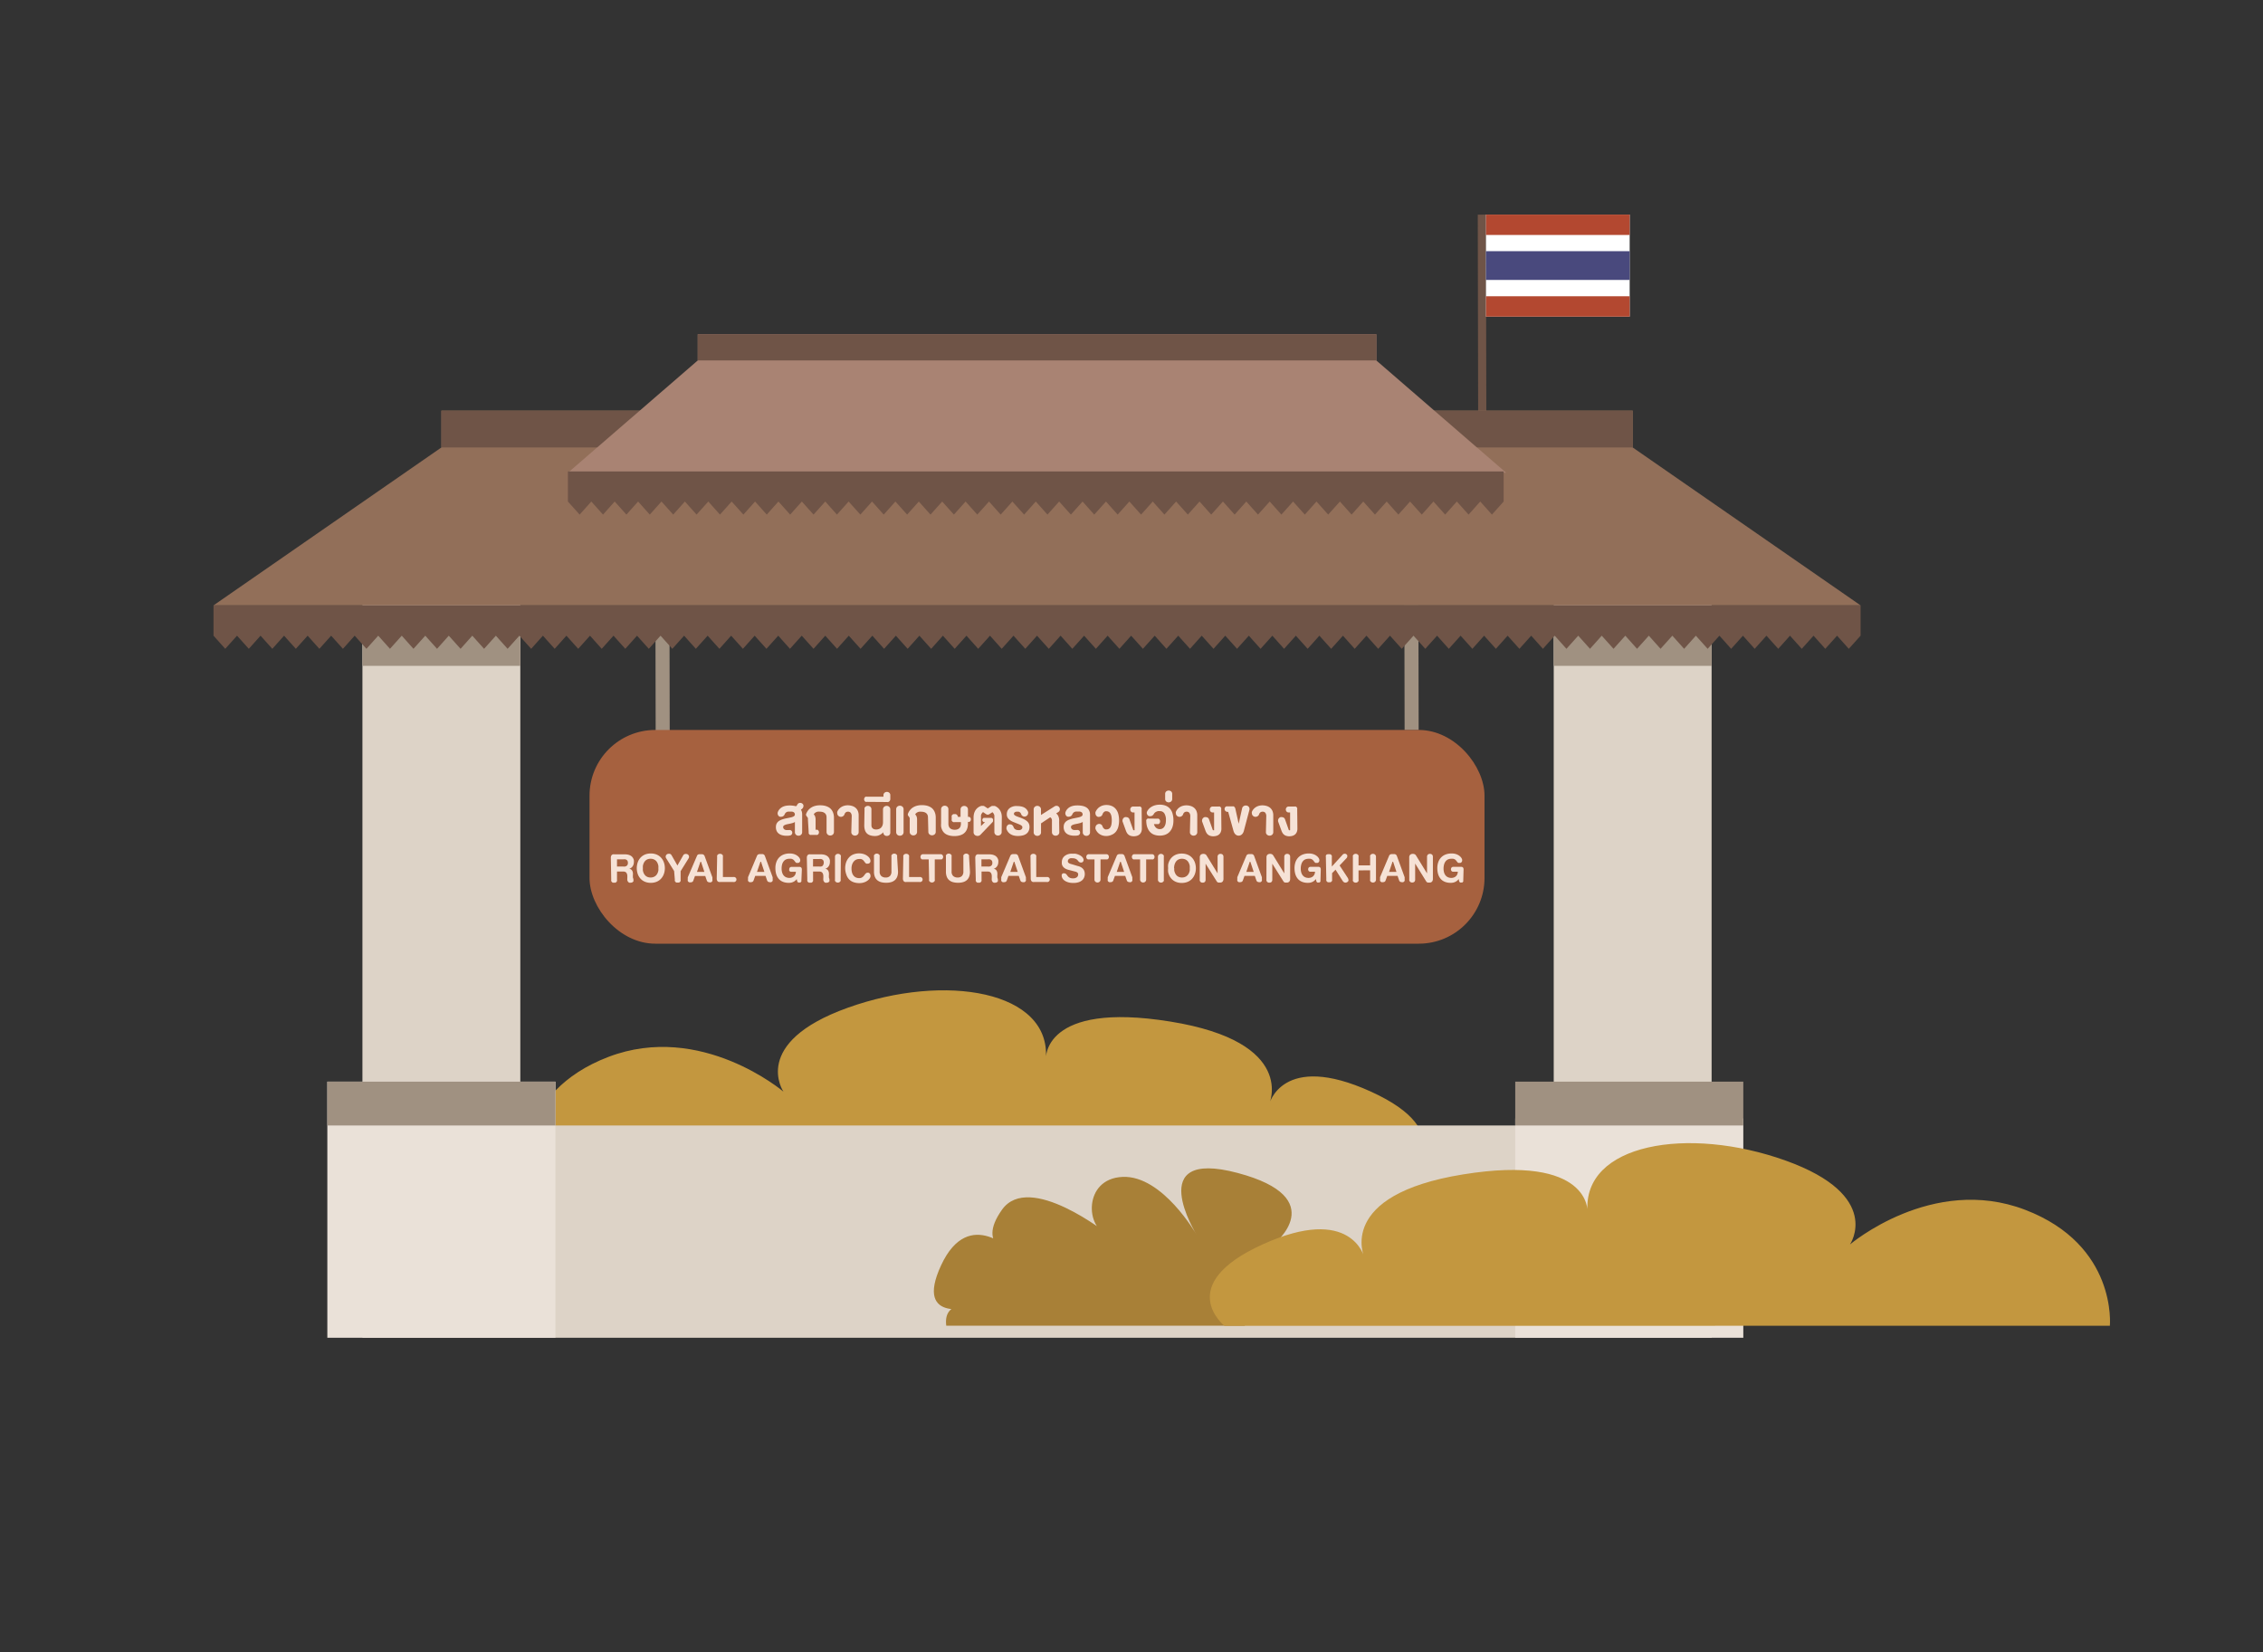 <svg xmlns="http://www.w3.org/2000/svg" viewBox="0 0 439.76 321.02"><rect x="0" y="0" width="439.76" height="321.02" fill="#333333" stroke="none"/><defs><style>.cls-1{fill:#c3973f;}.cls-2{fill:#a09181;}.cls-3{fill:#6f5447;}.cls-4{fill:#a6613f;}.cls-5{fill:#f6e2d6;}.cls-6{fill:#ddd3c7;}.cls-7{fill:#eae1d8;}.cls-8{fill:#926f59;}.cls-9{fill:#a98373;}.cls-10{fill:#fff;}.cls-11{fill:#b34830;}.cls-12{fill:#49497d;}.cls-13{fill:#a88037;}</style></defs><title>ป้ายสถานีเกษตร</title><g id="ป้ายสถานีเกษตร"><path class="cls-1" d="M101.74,227.93s-1.5-15.68,16.5-22.55,34,6.75,34,6.75-6.5-9.49,12.5-16.3,39.5-3.28,38.5,9.95c0,0-.67-11.27,24.16-7.27s19.21,16.13,19.21,16.13,2.47-10.39,19.8-2.51,7.39,15.81,7.39,15.81Z"/><rect class="cls-2" x="127.39" y="117.92" width="2.73" height="24.21" transform="translate(-0.25 0.25) rotate(-0.11)"/><rect class="cls-2" x="272.93" y="117.64" width="2.73" height="24.21" transform="translate(-0.25 0.54) rotate(-0.11)"/><rect class="cls-3" x="287.21" y="41.7" width="1.59" height="40.21" transform="translate(-0.12 0.56) rotate(-0.11)"/><rect class="cls-4" x="114.56" y="141.85" width="173.92" height="41.53" rx="12.77" ry="12.77"/><path class="cls-5" d="M156.13,156.65a.72.72,0,0,1-.15.4,1.27,1.27,0,0,1-.34.29,1.54,1.54,0,0,1,.18.41,1.94,1.94,0,0,1,.06.52v3.46a.64.64,0,0,1-.06.27.67.67,0,0,1-.37.35.78.78,0,0,1-.55,0,.67.67,0,0,1-.37-.35.64.64,0,0,1-.06-.27v-2a1.77,1.77,0,0,1-.47.21l-.44.11-.49.1a2.88,2.88,0,0,0-.44.12,1,1,0,0,0-.32.17.34.34,0,0,0-.12.27.53.53,0,0,0,.08.3.6.6,0,0,0,.2.19.88.88,0,0,0,.28.1,1.55,1.55,0,0,0,.31,0h.25a.6.6,0,0,1,.22,0,.58.58,0,0,1,.19.07.49.49,0,0,1,.15.14.51.51,0,0,1,.08.2.56.56,0,0,1-.08.41.55.55,0,0,1-.14.15.51.51,0,0,1-.19.08l-.36.06-.34,0a3.44,3.44,0,0,1-.79-.09,1.87,1.87,0,0,1-.66-.29,1.42,1.42,0,0,1-.45-.52,1.71,1.71,0,0,1-.16-.79,1.59,1.59,0,0,1,.08-.53,1.28,1.28,0,0,1,.24-.41,1.51,1.51,0,0,1,.38-.31,3,3,0,0,1,.51-.23,5.74,5.74,0,0,1,.63-.18l.74-.15.41-.09a2,2,0,0,0,.35-.12.82.82,0,0,0,.25-.17.33.33,0,0,0,.09-.23.55.55,0,0,0-.08-.33.54.54,0,0,0-.22-.18,1,1,0,0,0-.31-.08l-.34,0-.34,0a1,1,0,0,0-.29.09.83.83,0,0,0-.23.17.91.91,0,0,0-.17.28.82.82,0,0,1-.15.23.72.72,0,0,1-.21.16.71.71,0,0,1-.26.07.83.83,0,0,1-.3,0,.56.56,0,0,1-.24-.14.68.68,0,0,1-.15-.23.75.75,0,0,1-.06-.27.73.73,0,0,1,.05-.28,1.78,1.78,0,0,1,.39-.61,2,2,0,0,1,.56-.4,2.68,2.68,0,0,1,.7-.21,4.76,4.76,0,0,1,1.34,0,3,3,0,0,1,.53.11l.13-.12a.62.62,0,0,0,.1-.15.7.7,0,0,1,.23-.29.61.61,0,0,1,.36-.1.64.64,0,0,1,.26.05.66.66,0,0,1,.21.14.63.63,0,0,1,.14.21A.57.57,0,0,1,156.13,156.65Z"/><path class="cls-5" d="M157,159.26a.92.92,0,0,0,0-.25.73.73,0,0,0-.14-.26l-.15-.2a.46.46,0,0,1-.07-.16.35.35,0,0,1,0-.16,1.18,1.18,0,0,1,.07-.2,2.64,2.64,0,0,1,.35-.58,2.32,2.32,0,0,1,.54-.49,2.74,2.74,0,0,1,.75-.34,3.47,3.47,0,0,1,1-.13,4,4,0,0,1,.92.09,2.76,2.76,0,0,1,.7.26,1.92,1.92,0,0,1,.51.39,2.05,2.05,0,0,1,.33.5,2.37,2.37,0,0,1,.19.57,3.19,3.19,0,0,1,.06.61v2.77a.65.65,0,0,1-.06.27.67.67,0,0,1-.15.22.71.71,0,0,1-.23.14.78.78,0,0,1-.56,0,.71.71,0,0,1-.23-.14.67.67,0,0,1-.15-.22.65.65,0,0,1-.06-.27v-2.86a1.28,1.28,0,0,0-.06-.39.91.91,0,0,0-.21-.35,1.08,1.08,0,0,0-.39-.25,1.73,1.73,0,0,0-.6-.1,1.94,1.94,0,0,0-.49,0,1.45,1.45,0,0,0-.36.14,1,1,0,0,0-.24.19.59.59,0,0,0-.13.2,1,1,0,0,1,.26.41,1.75,1.75,0,0,1,.09.57v2h.14a.49.49,0,0,1,.21,0,.53.53,0,0,1,.16.12.52.52,0,0,1,.11.17.62.62,0,0,1,0,.42.52.52,0,0,1-.11.17.53.53,0,0,1-.16.12.49.49,0,0,1-.21,0h-1a.49.49,0,0,1-.21,0,.53.53,0,0,1-.16-.12.51.51,0,0,1-.11-.17.6.6,0,0,1,0-.21Z"/><path class="cls-5" d="M165.51,158.66a1.11,1.11,0,0,0-.19-.71.66.66,0,0,0-.54-.22.68.68,0,0,0-.42.13.78.78,0,0,0-.26.4.7.7,0,0,1-.15.24.75.75,0,0,1-.23.16.73.73,0,0,1-.27.07.71.71,0,0,1-.69-.42.72.72,0,0,1-.06-.27.7.7,0,0,1,0-.28,1.86,1.86,0,0,1,.34-.55,2,2,0,0,1,.48-.4,2.26,2.26,0,0,1,.58-.24,2.48,2.48,0,0,1,.63-.08,2.89,2.89,0,0,1,.84.12,1.89,1.89,0,0,1,.68.36,1.67,1.67,0,0,1,.45.61,2.16,2.16,0,0,1,.16.88v3.25a.65.65,0,0,1-.06.27.66.66,0,0,1-.15.21.71.71,0,0,1-.23.14.77.77,0,0,1-.55,0,.71.71,0,0,1-.23-.14.66.66,0,0,1-.15-.21.65.65,0,0,1-.06-.27Z"/><path class="cls-5" d="M168,157.24A.67.67,0,0,1,168,157a.65.65,0,0,1,.15-.21.7.7,0,0,1,.22-.14.77.77,0,0,1,.55,0,.7.7,0,0,1,.22.14.65.65,0,0,1,.15.21.67.67,0,0,1,.05.27v3.08a1,1,0,0,0,.06.36.73.73,0,0,0,.18.26.76.76,0,0,0,.28.16,1.09,1.09,0,0,0,.36.06,1.59,1.59,0,0,0,.6-.1,1.16,1.16,0,0,0,.43-.29,1.2,1.2,0,0,0,.25-.44,1.75,1.75,0,0,0,.09-.56v-2.53a.65.65,0,0,1,.06-.27.66.66,0,0,1,.15-.21.72.72,0,0,1,.23-.14.77.77,0,0,1,.55,0,.7.7,0,0,1,.22.14.67.67,0,0,1,.15.21.65.65,0,0,1,.06.27v4.53a.64.64,0,0,1-.05.26.63.63,0,0,1-.14.21.64.64,0,0,1-.22.13.77.77,0,0,1-.53,0,.64.64,0,0,1-.36-.34.62.62,0,0,1-.05-.26v-.07a2.64,2.64,0,0,1-.75.54,1.94,1.94,0,0,1-.83.19,3,3,0,0,1-1-.14,1.62,1.62,0,0,1-.66-.41,1.59,1.59,0,0,1-.36-.66,3.16,3.16,0,0,1-.11-.88Z"/><path class="cls-5" d="M168.43,155.82a.49.49,0,0,1-.21,0,.48.48,0,0,1-.16-.12.53.53,0,0,1-.1-.17.61.61,0,0,1,0-.42.55.55,0,0,1,.1-.17.47.47,0,0,1,.16-.12.49.49,0,0,1,.21,0h3.25v-.3a.61.61,0,0,1,.05-.26.63.63,0,0,1,.15-.2.67.67,0,0,1,.21-.13.74.74,0,0,1,.52,0,.67.67,0,0,1,.21.13.61.61,0,0,1,.14.2.63.63,0,0,1,.05.26v.74a.63.63,0,0,1-.05.26.61.61,0,0,1-.14.2.67.67,0,0,1-.21.13.71.71,0,0,1-.26,0Z"/><path class="cls-5" d="M175.59,161.72a.66.66,0,0,1-.06.27.67.67,0,0,1-.15.22.71.71,0,0,1-.23.14.78.78,0,0,1-.56,0,.72.72,0,0,1-.23-.14.67.67,0,0,1-.15-.22.66.66,0,0,1-.06-.27v-4.47a.66.66,0,0,1,.21-.49.72.72,0,0,1,.23-.14.78.78,0,0,1,.56,0,.71.71,0,0,1,.23.14.66.66,0,0,1,.21.49Z"/><path class="cls-5" d="M180.33,158.83a1.28,1.28,0,0,0-.06-.39.91.91,0,0,0-.21-.35,1.08,1.08,0,0,0-.39-.25,1.73,1.73,0,0,0-.6-.1,1.94,1.94,0,0,0-.49,0,1.45,1.45,0,0,0-.36.14,1,1,0,0,0-.24.19.59.59,0,0,0-.13.2,1,1,0,0,1,.27.41,1.64,1.64,0,0,1,.09.57v2.42a.64.64,0,0,1-.06.27.66.66,0,0,1-.15.21.69.69,0,0,1-.23.14.79.79,0,0,1-.55,0,.69.69,0,0,1-.23-.14.66.66,0,0,1-.15-.21.64.64,0,0,1-.06-.27v-2.44a.92.92,0,0,0,0-.25.73.73,0,0,0-.14-.26l-.15-.2a.46.46,0,0,1-.07-.16.35.35,0,0,1,0-.16,1.18,1.18,0,0,1,.07-.2,2.64,2.64,0,0,1,.35-.58,2.32,2.32,0,0,1,.54-.49,2.74,2.74,0,0,1,.75-.34,3.47,3.47,0,0,1,1-.13,4,4,0,0,1,.92.09,2.76,2.76,0,0,1,.7.26,1.92,1.92,0,0,1,.51.39,2.05,2.05,0,0,1,.33.5,2.37,2.37,0,0,1,.19.57,3.19,3.19,0,0,1,.06.61v2.76a.65.65,0,0,1-.21.49.71.71,0,0,1-.23.14.78.78,0,0,1-.56,0,.71.71,0,0,1-.23-.14.65.65,0,0,1-.21-.49Z"/><path class="cls-5" d="M185.51,159.76a.65.65,0,0,1-.24,0,.62.62,0,0,1-.2-.12.55.55,0,0,1-.13-.19.57.57,0,0,1,0-.24v-.45a.57.57,0,0,1,0-.24.56.56,0,0,1,.13-.19.63.63,0,0,1,.2-.12.65.65,0,0,1,.24,0,.67.67,0,0,1,.24,0,.62.62,0,0,1,.2.12.58.58,0,0,1,.13.18.54.54,0,0,1,.05.23h.53v-1.46a.65.65,0,0,1,.06-.27.66.66,0,0,1,.15-.21.7.7,0,0,1,.23-.14.78.78,0,0,1,.55,0,.73.73,0,0,1,.23.14.67.67,0,0,1,.16.21.64.64,0,0,1,.06.27v1.46h.07a.47.47,0,0,1,.2,0,.49.49,0,0,1,.26.28.61.61,0,0,1,0,.41.49.49,0,0,1-.1.17.47.47,0,0,1-.16.11.49.49,0,0,1-.2,0h-.07V160a3.69,3.69,0,0,1-.05.62,2.49,2.49,0,0,1-.17.58,2,2,0,0,1-.32.51,1.87,1.87,0,0,1-.49.4,2.55,2.55,0,0,1-.69.26,3.94,3.94,0,0,1-.91.1,4,4,0,0,1-.93-.1,2.57,2.57,0,0,1-.69-.26,1.83,1.83,0,0,1-.49-.4,2,2,0,0,1-.31-.51,2.48,2.48,0,0,1-.17-.58,3.84,3.84,0,0,1,0-.62v-2.76a.65.65,0,0,1,.06-.27.68.68,0,0,1,.15-.21.69.69,0,0,1,.22-.14.77.77,0,0,1,.55,0,.71.71,0,0,1,.23.14.66.66,0,0,1,.15.21.65.65,0,0,1,.06.27v2.86a1.43,1.43,0,0,0,.06.41,1,1,0,0,0,.2.37,1,1,0,0,0,.38.26,1.48,1.48,0,0,0,.59.1,1.43,1.43,0,0,0,.58-.1,1,1,0,0,0,.37-.26,1,1,0,0,0,.19-.37,1.52,1.52,0,0,0,.06-.41v-.34Z"/><path class="cls-5" d="M194.65,161.7a.65.65,0,0,1-.06.27.66.66,0,0,1-.15.21.71.71,0,0,1-.23.14.77.77,0,0,1-.55,0,.69.69,0,0,1-.22-.14.67.67,0,0,1-.15-.21.65.65,0,0,1-.06-.27v-3a1.18,1.18,0,0,0,0-.23,1.11,1.11,0,0,0-.2-.45.93.93,0,0,0-.18-.19l-.6.39a.69.69,0,0,1-.29.09.57.57,0,0,1-.32-.09l-.61-.41a1,1,0,0,0-.19.19,1.11,1.11,0,0,0-.21.46,1.23,1.23,0,0,0,0,.24v1.82l.8-.78h-.1a.42.42,0,0,1-.17,0,.44.44,0,0,1-.14-.09.44.44,0,0,1-.13-.31.44.44,0,0,1,.26-.4.42.42,0,0,1,.17,0h1.18a.5.5,0,0,1,.2,0,.54.54,0,0,1,.16.11.48.48,0,0,1,.11.16.49.49,0,0,1,0,.2.71.71,0,0,1,0,.19.45.45,0,0,1-.11.18l-2.31,2.41a.79.79,0,0,1-.25.18.76.76,0,0,1-.32.07.92.92,0,0,1-.31-.05.75.75,0,0,1-.25-.15.68.68,0,0,1-.17-.23.7.7,0,0,1-.06-.3v-2.85a3,3,0,0,1,.07-.67,2.29,2.29,0,0,1,.23-.62,2.09,2.09,0,0,1,.42-.53,2.16,2.16,0,0,1,.64-.39l.15-.05.19,0h.22a.6.6,0,0,1,.22.09l.62.41.65-.41a.58.58,0,0,1,.2-.08H193l.17,0,.13,0a2.18,2.18,0,0,1,.64.39,2.07,2.07,0,0,1,.43.53,2.27,2.27,0,0,1,.24.62,3.06,3.06,0,0,1,.07.67Z"/><path class="cls-5" d="M199.79,157.78a.68.68,0,0,1,0,.27.68.68,0,0,1-.24.46.7.7,0,0,1-.51.17.67.67,0,0,1-.25-.07.74.74,0,0,1-.21-.16.65.65,0,0,1-.14-.24.8.8,0,0,0-.12-.23.69.69,0,0,0-.38-.25l-.23,0-.24,0a.84.84,0,0,0-.22.08.47.47,0,0,0-.16.14.33.33,0,0,0-.06.2.28.28,0,0,0,.06.17.66.66,0,0,0,.18.16,2.13,2.13,0,0,0,.32.16l.48.18a7,7,0,0,1,1,.42,2.56,2.56,0,0,1,.6.43,1.26,1.26,0,0,1,.3.47,1.61,1.61,0,0,1,.09.53,1.81,1.81,0,0,1-.18.84,1.48,1.48,0,0,1-.48.55,2,2,0,0,1-.73.3,4.18,4.18,0,0,1-.9.09,3.21,3.21,0,0,1-.72-.08,2.22,2.22,0,0,1-.62-.24,1.88,1.88,0,0,1-.5-.42,2,2,0,0,1-.34-.61.67.67,0,0,1,0-.28.7.7,0,0,1,.23-.48.66.66,0,0,1,.24-.14.78.78,0,0,1,.29,0,.65.65,0,0,1,.25.07.66.66,0,0,1,.2.16.8.8,0,0,1,.14.24.86.86,0,0,0,.34.48,1.05,1.05,0,0,0,.59.16l.27,0a.87.87,0,0,0,.26-.09.56.56,0,0,0,.19-.17.48.48,0,0,0,.08-.28.37.37,0,0,0-.06-.22.69.69,0,0,0-.2-.18,2.2,2.2,0,0,0-.33-.17l-.47-.19-.77-.31a3.1,3.1,0,0,1-.62-.36,1.52,1.52,0,0,1-.42-.46,1.26,1.26,0,0,1-.15-.64,1.64,1.64,0,0,1,.08-.54,1.37,1.37,0,0,1,.23-.42,1.5,1.5,0,0,1,.34-.31,2,2,0,0,1,.43-.21,2.55,2.55,0,0,1,.48-.12,3.31,3.31,0,0,1,.5,0,3.74,3.74,0,0,1,.72.07,2.17,2.17,0,0,1,.61.21,1.62,1.62,0,0,1,.48.39A1.82,1.82,0,0,1,199.79,157.78Z"/><path class="cls-5" d="M205.85,161.73a.65.65,0,0,1-.21.48.7.7,0,0,1-.23.14.77.77,0,0,1-.55,0,.71.71,0,0,1-.23-.14.67.67,0,0,1-.15-.21.65.65,0,0,1-.06-.27v-2.11a2.17,2.17,0,0,0,0-.26,1,1,0,0,0-.06-.23.62.62,0,0,0-.11-.18.5.5,0,0,0-.17-.13L202.3,160v1.76a.65.65,0,0,1-.06.27.66.66,0,0,1-.15.21.7.7,0,0,1-.23.14.77.77,0,0,1-.55,0,.67.67,0,0,1-.38-.35.65.65,0,0,1-.06-.27v-4.49a.65.65,0,0,1,.06-.27.68.68,0,0,1,.15-.21.69.69,0,0,1,.22-.14.77.77,0,0,1,.55,0,.71.71,0,0,1,.23.14.66.66,0,0,1,.15.21.65.65,0,0,1,.06.27v1.1l2.64-1.67a.64.64,0,0,1,.25-.1.67.67,0,0,1,.26,0,.66.66,0,0,1,.23.1.67.67,0,0,1,.18.19.66.66,0,0,1,0,.73.67.67,0,0,1-.19.18l-.42.27a1.26,1.26,0,0,1,.29.3,1.58,1.58,0,0,1,.19.38,2.23,2.23,0,0,1,.1.45,4.34,4.34,0,0,1,0,.52Z"/><path class="cls-5" d="M210.4,159.72a1.77,1.77,0,0,1-.47.21l-.44.11-.49.1a2.89,2.89,0,0,0-.44.12,1,1,0,0,0-.32.17.34.34,0,0,0-.12.27.53.53,0,0,0,.08.3.6.6,0,0,0,.2.19.88.88,0,0,0,.28.1,1.56,1.56,0,0,0,.31,0h.25a.6.6,0,0,1,.22,0,.58.58,0,0,1,.19.07.48.48,0,0,1,.15.14.51.51,0,0,1,.08.2.56.56,0,0,1-.08.41.54.54,0,0,1-.14.15.51.51,0,0,1-.19.08l-.36.06-.34,0a3.44,3.44,0,0,1-.79-.09,1.87,1.87,0,0,1-.66-.29,1.42,1.42,0,0,1-.45-.52,1.7,1.7,0,0,1-.17-.79,1.57,1.57,0,0,1,.08-.53,1.29,1.29,0,0,1,.24-.41,1.52,1.52,0,0,1,.38-.31,3,3,0,0,1,.51-.23,5.73,5.73,0,0,1,.63-.18l.74-.15.41-.09a2,2,0,0,0,.35-.12.82.82,0,0,0,.25-.17.32.32,0,0,0,.09-.23.55.55,0,0,0-.08-.33.53.53,0,0,0-.22-.18,1,1,0,0,0-.31-.08l-.35,0-.34,0a1,1,0,0,0-.29.09.83.83,0,0,0-.23.17.9.9,0,0,0-.17.28.83.83,0,0,1-.15.23.72.72,0,0,1-.21.16.71.71,0,0,1-.26.07.82.82,0,0,1-.3,0,.56.56,0,0,1-.24-.14.67.67,0,0,1-.15-.23.75.75,0,0,1-.06-.27.72.72,0,0,1,.05-.28,1.78,1.78,0,0,1,.39-.61,1.94,1.94,0,0,1,.56-.4,2.69,2.69,0,0,1,.7-.21,4.77,4.77,0,0,1,1.34,0,3,3,0,0,1,.53.11,2.23,2.23,0,0,1,.48.21,1.49,1.49,0,0,1,.39.33,1.47,1.47,0,0,1,.26.47,1.87,1.87,0,0,1,.1.62v3.46a.63.63,0,0,1-.06.27.67.67,0,0,1-.37.35.78.78,0,0,1-.55,0,.67.67,0,0,1-.22-.14.68.68,0,0,1-.15-.21.63.63,0,0,1-.06-.27Z"/><path class="cls-5" d="M215,162.46a2.55,2.55,0,0,1-.73-.1,2.13,2.13,0,0,1-.6-.28,2,2,0,0,1-.47-.44,2.37,2.37,0,0,1-.32-.57.65.65,0,0,1,0-.28.73.73,0,0,1,.06-.26.7.7,0,0,1,.16-.22.68.68,0,0,1,.24-.15.69.69,0,0,1,.54,0,.72.72,0,0,1,.22.16.68.68,0,0,1,.14.24,1.11,1.11,0,0,0,.14.29.88.88,0,0,0,.19.2.77.77,0,0,0,.22.12.77.77,0,0,0,.25,0,.82.82,0,0,0,.74-.42,1.73,1.73,0,0,0,.2-.55,4.58,4.58,0,0,0,0-1.57,1.8,1.8,0,0,0-.2-.55.86.86,0,0,0-.32-.32.84.84,0,0,0-.42-.11.76.76,0,0,0-.25,0,.79.79,0,0,0-.22.12.85.85,0,0,0-.19.2,1.14,1.14,0,0,0-.14.29.68.68,0,0,1-.14.24.71.71,0,0,1-.22.16.69.69,0,0,1-.26.07.68.68,0,0,1-.28,0,.69.69,0,0,1-.24-.15.73.73,0,0,1-.16-.22.71.71,0,0,1-.06-.26.65.65,0,0,1,0-.28,2.25,2.25,0,0,1,.33-.57,2.06,2.06,0,0,1,.48-.44,2.25,2.25,0,0,1,.6-.28,2.46,2.46,0,0,1,.71-.1,2.61,2.61,0,0,1,1.1.22,2.05,2.05,0,0,1,.77.61,2.61,2.61,0,0,1,.45.94,5.13,5.13,0,0,1,0,2.45,2.59,2.59,0,0,1-.45.94,2,2,0,0,1-.77.6A2.64,2.64,0,0,1,215,162.46Z"/><path class="cls-5" d="M221.89,161a1.72,1.72,0,0,1-.12.68,1.25,1.25,0,0,1-.33.47,1.36,1.36,0,0,1-.5.27,2.13,2.13,0,0,1-.62.09,1.93,1.93,0,0,1-.58-.08,1.3,1.3,0,0,1-.43-.22,1.35,1.35,0,0,1-.31-.35,2.61,2.61,0,0,1-.22-.47l-.64-1.76a.62.62,0,0,1,0-.26.62.62,0,0,1,.07-.24.69.69,0,0,1,.16-.2.72.72,0,0,1,.24-.14.71.71,0,0,1,.27,0,.67.67,0,0,1,.25.05.66.66,0,0,1,.21.14.6.6,0,0,1,.14.23l.71,2a.26.26,0,0,0,.07.12.17.17,0,0,0,.11,0,.13.13,0,0,0,.1,0,.14.14,0,0,0,0-.1v-3.35h-.29a.52.52,0,0,1-.39-.17.58.58,0,0,1-.11-.18.64.64,0,0,1,0-.45.57.57,0,0,1,.11-.18.52.52,0,0,1,.39-.17h1.17a.52.52,0,0,1,.22,0,.53.53,0,0,1,.17.12.58.58,0,0,1,.11.18.62.62,0,0,1,0,.22Z"/><path class="cls-5" d="M224.9,159.09a.52.52,0,0,1,.22,0,.53.53,0,0,1,.17.12.59.59,0,0,1,.11.18.64.64,0,0,1,0,.45.59.59,0,0,1-.11.18.53.53,0,0,1-.17.12.52.52,0,0,1-.22,0h-.66a1.59,1.59,0,0,0,.16.4,1.28,1.28,0,0,0,.25.31,1.06,1.06,0,0,0,.72.27,1,1,0,0,0,.88-.46,1.67,1.67,0,0,0,.24-.55,3,3,0,0,0,.08-.74,2.36,2.36,0,0,0-.3-1.3,1,1,0,0,0-.91-.45,1.49,1.49,0,0,0-.33,0,1.55,1.55,0,0,0-.32.11,1.2,1.2,0,0,0-.27.17.87.87,0,0,0-.2.24,1.05,1.05,0,0,1-.17.23.81.81,0,0,1-.21.16.65.65,0,0,1-.25.07.81.81,0,0,1-.29,0,.59.59,0,0,1-.25-.14.69.69,0,0,1-.22-.5.57.57,0,0,1,.07-.28,2.11,2.11,0,0,1,.4-.55,2.35,2.35,0,0,1,.56-.41,2.85,2.85,0,0,1,.69-.26,3.43,3.43,0,0,1,.8-.09,3,3,0,0,1,1.24.23,2.16,2.16,0,0,1,.82.64,2.56,2.56,0,0,1,.46,1,4.74,4.74,0,0,1,.14,1.18,4.65,4.65,0,0,1-.06.77,3.27,3.27,0,0,1-.2.7,2.64,2.64,0,0,1-.35.6,2.15,2.15,0,0,1-.5.47,2.33,2.33,0,0,1-.68.31,3.13,3.13,0,0,1-.86.11,3.23,3.23,0,0,1-.84-.1,2.35,2.35,0,0,1-.66-.28,2,2,0,0,1-.49-.44,2.53,2.53,0,0,1-.35-.57,3.07,3.07,0,0,1-.21-.66,4.6,4.6,0,0,1-.08-.74.61.61,0,0,1,0-.22.58.58,0,0,1,.11-.18.53.53,0,0,1,.17-.12.52.52,0,0,1,.22,0Z"/><path class="cls-5" d="M227.79,155.27a.62.62,0,0,1-.05.26.65.65,0,0,1-.15.21.64.64,0,0,1-.22.13.75.75,0,0,1-.53,0,.66.66,0,0,1-.22-.13.63.63,0,0,1-.15-.21.62.62,0,0,1-.05-.26v-1a.62.62,0,0,1,.05-.26.63.63,0,0,1,.15-.21.66.66,0,0,1,.22-.13.75.75,0,0,1,.53,0,.64.64,0,0,1,.22.13.65.65,0,0,1,.15.21.62.62,0,0,1,.05.26Z"/><path class="cls-5" d="M231.3,158.66a1.11,1.11,0,0,0-.18-.71.66.66,0,0,0-.54-.22.68.68,0,0,0-.42.13.78.78,0,0,0-.26.4.7.7,0,0,1-.15.24.75.75,0,0,1-.23.16.74.74,0,0,1-.27.07.71.71,0,0,1-.53-.19.7.7,0,0,1-.22-.49.7.7,0,0,1,0-.28,1.86,1.86,0,0,1,.34-.55,2,2,0,0,1,.48-.4,2.26,2.26,0,0,1,.58-.24,2.49,2.49,0,0,1,.63-.08,2.89,2.89,0,0,1,.84.12,1.9,1.9,0,0,1,.68.36,1.68,1.68,0,0,1,.45.61,2.16,2.16,0,0,1,.16.88v3.25a.65.65,0,0,1-.21.48.7.7,0,0,1-.23.14.77.77,0,0,1-.55,0,.7.7,0,0,1-.23-.14.65.65,0,0,1-.21-.48Z"/><path class="cls-5" d="M237.35,161a1.72,1.72,0,0,1-.12.68,1.25,1.25,0,0,1-.33.47,1.36,1.36,0,0,1-.5.27,2.13,2.13,0,0,1-.62.09,1.93,1.93,0,0,1-.58-.08,1.3,1.3,0,0,1-.43-.22,1.35,1.35,0,0,1-.31-.35,2.61,2.61,0,0,1-.22-.47l-.64-1.76a.62.62,0,0,1,0-.26.62.62,0,0,1,.07-.24.69.69,0,0,1,.16-.2.72.72,0,0,1,.24-.14.71.71,0,0,1,.27,0,.67.67,0,0,1,.25.05.66.66,0,0,1,.21.14.6.6,0,0,1,.14.23l.71,2a.26.26,0,0,0,.07.12.17.17,0,0,0,.11,0,.13.13,0,0,0,.1,0,.14.14,0,0,0,0-.1v-3.35h-.29a.52.52,0,0,1-.39-.17.58.58,0,0,1-.11-.18.64.64,0,0,1,0-.45.57.57,0,0,1,.11-.18.52.52,0,0,1,.39-.17h1.17a.52.52,0,0,1,.22,0,.53.53,0,0,1,.17.12.58.58,0,0,1,.11.18.62.62,0,0,1,0,.22Z"/><path class="cls-5" d="M240.71,160.07l.67-3a.63.63,0,0,1,.11-.25.71.71,0,0,1,.2-.18.75.75,0,0,1,.25-.1.81.81,0,0,1,.29,0,.71.71,0,0,1,.27.1.67.67,0,0,1,.2.19.66.66,0,0,1,.1.25.64.64,0,0,1,0,.28l-1.06,4a2,2,0,0,1-.14.41,1.26,1.26,0,0,1-.22.32.93.93,0,0,1-.3.22.9.9,0,0,1-.38.08.86.86,0,0,1-.37-.08,1,1,0,0,1-.3-.22,1.36,1.36,0,0,1-.22-.33,2,2,0,0,1-.14-.4l-1-3.6h-.2A.57.57,0,0,1,238,157a.57.57,0,0,1,.3-.3.56.56,0,0,1,.22,0h1a.49.49,0,0,1,.21,0,.53.53,0,0,1,.16.12.66.66,0,0,1,.12.18,1.13,1.13,0,0,1,.07.23Z"/><path class="cls-5" d="M246.07,158.66a1.11,1.11,0,0,0-.18-.71.66.66,0,0,0-.54-.22.68.68,0,0,0-.42.13.78.78,0,0,0-.26.4.7.7,0,0,1-.15.24.75.75,0,0,1-.23.16.74.74,0,0,1-.27.07.71.71,0,0,1-.53-.19.7.7,0,0,1-.22-.49.7.7,0,0,1,0-.28,1.86,1.86,0,0,1,.34-.55,2,2,0,0,1,.48-.4,2.26,2.26,0,0,1,.58-.24,2.49,2.49,0,0,1,.63-.08,2.89,2.89,0,0,1,.84.12,1.9,1.9,0,0,1,.68.36,1.68,1.68,0,0,1,.45.61,2.16,2.16,0,0,1,.16.88v3.25a.65.65,0,0,1-.21.48.7.7,0,0,1-.23.14.77.77,0,0,1-.55,0,.7.7,0,0,1-.23-.14.65.65,0,0,1-.21-.48Z"/><path class="cls-5" d="M252.12,161a1.72,1.72,0,0,1-.12.68,1.25,1.25,0,0,1-.33.47,1.36,1.36,0,0,1-.5.27,2.13,2.13,0,0,1-.62.09,1.93,1.93,0,0,1-.58-.08,1.3,1.3,0,0,1-.43-.22,1.35,1.35,0,0,1-.31-.35,2.61,2.61,0,0,1-.22-.47l-.64-1.76a.62.62,0,0,1,0-.26.62.62,0,0,1,.07-.24.69.69,0,0,1,.16-.2.72.72,0,0,1,.24-.14.71.71,0,0,1,.27,0,.67.67,0,0,1,.25.05.66.66,0,0,1,.21.14.6.6,0,0,1,.14.23l.71,2a.26.26,0,0,0,.07.12.17.17,0,0,0,.11,0,.13.13,0,0,0,.1,0,.14.14,0,0,0,0-.1v-3.35h-.29a.52.52,0,0,1-.39-.17.58.58,0,0,1-.11-.18.64.64,0,0,1,0-.45.57.57,0,0,1,.11-.18.52.52,0,0,1,.39-.17h1.17a.52.52,0,0,1,.22,0,.53.53,0,0,1,.17.12.58.58,0,0,1,.11.18.62.62,0,0,1,0,.22Z"/><path class="cls-5" d="M118.7,166.7a1,1,0,0,1,.05-.34.56.56,0,0,1,.14-.22.53.53,0,0,1,.22-.12,1.07,1.07,0,0,1,.29,0h2a2.82,2.82,0,0,1,.63.06,1.89,1.89,0,0,1,.47.17,1.29,1.29,0,0,1,.56.57,1.37,1.37,0,0,1,.12.35,1.89,1.89,0,0,1,0,.35,1.55,1.55,0,0,1-.06.43,1.42,1.42,0,0,1-.18.39,1.22,1.22,0,0,1-.29.3,1,1,0,0,1-.38.18v0a.81.81,0,0,1,.38.15.79.79,0,0,1,.23.28,1.23,1.23,0,0,1,.11.39,3,3,0,0,1,0,.46,1.67,1.67,0,0,0,0,.31c0,.09,0,.18.05.25l.05.21a.73.73,0,0,1,0,.18.41.41,0,0,1,0,.2.49.49,0,0,1-.13.15.63.63,0,0,1-.39.13.71.71,0,0,1-.28,0,.6.6,0,0,1-.32-.31,1.18,1.18,0,0,1-.07-.2,1.12,1.12,0,0,1,0-.18c0-.06,0-.1,0-.14a4.27,4.27,0,0,0,0-.61,1.16,1.16,0,0,0-.13-.41.57.57,0,0,0-.25-.24,1,1,0,0,0-.41-.08H119.9v1.59a.73.73,0,0,1,0,.25.55.55,0,0,1-.12.19.54.54,0,0,1-.19.13.65.65,0,0,1-.25,0,.67.67,0,0,1-.25,0,.55.55,0,0,1-.19-.13.56.56,0,0,1-.12-.19.71.71,0,0,1,0-.25Zm1.2,1.69h1.21a1.88,1.88,0,0,0,.33,0,.81.81,0,0,0,.29-.11.59.59,0,0,0,.21-.22.78.78,0,0,0,.08-.37.9.9,0,0,0-.06-.36.52.52,0,0,0-.18-.22.71.71,0,0,0-.28-.12,1.78,1.78,0,0,0-.36,0H119.9Z"/><path class="cls-5" d="M123.74,168.71a3.53,3.53,0,0,1,.08-.73,3.09,3.09,0,0,1,.22-.68,2.64,2.64,0,0,1,.38-.58,2.36,2.36,0,0,1,.53-.46,2.54,2.54,0,0,1,.68-.3,3,3,0,0,1,.83-.11,3.06,3.06,0,0,1,.84.11,2.54,2.54,0,0,1,.68.3,2.41,2.41,0,0,1,.53.46,2.66,2.66,0,0,1,.38.58,3,3,0,0,1,.23.68,3.53,3.53,0,0,1,.08.73,3.49,3.49,0,0,1-.08.73,2.93,2.93,0,0,1-.23.67,2.66,2.66,0,0,1-.38.58,2.34,2.34,0,0,1-.53.46,2.6,2.6,0,0,1-.68.3,3.1,3.1,0,0,1-.84.11,3,3,0,0,1-.83-.11,2.6,2.6,0,0,1-.68-.3,2.3,2.3,0,0,1-.53-.46,2.64,2.64,0,0,1-.38-.58,3,3,0,0,1-.22-.67A3.49,3.49,0,0,1,123.74,168.71Zm1.19,0a2.7,2.7,0,0,0,0,.45,2.06,2.06,0,0,0,.12.42,1.77,1.77,0,0,0,.2.37,1.34,1.34,0,0,0,.29.3,1.35,1.35,0,0,0,.39.2,1.56,1.56,0,0,0,.49.07,1.61,1.61,0,0,0,.5-.07,1.38,1.38,0,0,0,.4-.2,1.33,1.33,0,0,0,.3-.3,1.74,1.74,0,0,0,.2-.37,2.08,2.08,0,0,0,.12-.42,2.73,2.73,0,0,0,0-.45,2.76,2.76,0,0,0,0-.45,2.1,2.1,0,0,0-.12-.43,1.79,1.79,0,0,0-.2-.38,1.34,1.34,0,0,0-.3-.3,1.36,1.36,0,0,0-.4-.2,1.62,1.62,0,0,0-.5-.07,1.56,1.56,0,0,0-.49.07,1.33,1.33,0,0,0-.39.2,1.34,1.34,0,0,0-.29.3,1.83,1.83,0,0,0-.2.38,2.09,2.09,0,0,0-.12.43A2.73,2.73,0,0,0,124.93,168.71Z"/><path class="cls-5" d="M131,169.26l-1.54-2.47a.61.61,0,0,1-.1-.31.53.53,0,0,1,.07-.28.55.55,0,0,1,.21-.21.64.64,0,0,1,.33-.08l.19,0,.15.07a.5.5,0,0,1,.12.11l.1.15,1.11,1.95,1.11-1.95a1.12,1.12,0,0,1,.11-.17A.49.49,0,0,1,133,166l.14-.06.17,0a.63.63,0,0,1,.31.08.53.53,0,0,1,.28.48.62.62,0,0,1-.1.32l-1.54,2.47v1.65a.69.69,0,0,1,0,.25.54.54,0,0,1-.12.19.56.56,0,0,1-.19.12.7.7,0,0,1-.25,0,.69.69,0,0,1-.25,0,.56.56,0,0,1-.19-.12.54.54,0,0,1-.12-.19.68.68,0,0,1,0-.25Z"/><path class="cls-5" d="M135.43,166.34a.53.53,0,0,1,.23-.29A.76.76,0,0,1,136,166h.29l.2,0a.55.55,0,0,1,.18.06.56.56,0,0,1,.16.13.73.73,0,0,1,.12.23l1.49,4.08,0,.11,0,.12,0,.13a.58.58,0,0,1,0,.11.49.49,0,0,1,0,.21.53.53,0,0,1-.12.17.58.58,0,0,1-.19.11.6.6,0,0,1-.22,0,.71.71,0,0,1-.34-.08.48.48,0,0,1-.21-.26l-.31-.89h-2l-.32.89a.45.45,0,0,1-.2.26.71.71,0,0,1-.35.08.7.7,0,0,1-.23,0,.51.51,0,0,1-.18-.11.48.48,0,0,1-.12-.17.57.57,0,0,1,0-.22.58.58,0,0,1,0-.11l0-.13,0-.12,0-.11Zm.74.95h0l-.73,2.14h1.44Z"/><path class="cls-5" d="M139.36,166.52a.71.71,0,0,1,0-.25.53.53,0,0,1,.12-.19.55.55,0,0,1,.19-.12.74.74,0,0,1,.5,0,.53.53,0,0,1,.19.12.54.54,0,0,1,.12.19.71.71,0,0,1,0,.25v3.91h2a.87.87,0,0,1,.25,0,.6.6,0,0,1,.2.1.47.47,0,0,1,.13.16.52.52,0,0,1,0,.44.47.47,0,0,1-.13.16.61.61,0,0,1-.2.1.89.89,0,0,1-.25,0h-2.5a1.12,1.12,0,0,1-.29,0,.55.55,0,0,1-.22-.12.54.54,0,0,1-.14-.22,1,1,0,0,1-.05-.34Z"/><path class="cls-5" d="M147.09,166.34a.53.53,0,0,1,.23-.29.76.76,0,0,1,.37-.08H148l.2,0a.55.55,0,0,1,.18.06.56.56,0,0,1,.16.13.73.73,0,0,1,.12.23l1.49,4.08,0,.11,0,.12,0,.13a.58.58,0,0,1,0,.11.49.49,0,0,1,0,.21.53.53,0,0,1-.12.17.58.58,0,0,1-.19.11.6.6,0,0,1-.22,0,.71.71,0,0,1-.34-.08.48.48,0,0,1-.21-.26l-.31-.89h-2l-.32.89a.45.45,0,0,1-.2.26.71.71,0,0,1-.35.08.7.7,0,0,1-.23,0,.51.51,0,0,1-.18-.11.48.48,0,0,1-.12-.17.57.57,0,0,1,0-.22.58.58,0,0,1,0-.11l0-.13,0-.12,0-.11Zm.74.95h0l-.73,2.14h1.44Z"/><path class="cls-5" d="M155.73,171.11a.43.43,0,0,1,0,.16.42.42,0,0,1-.09.13.4.4,0,0,1-.13.09.41.41,0,0,1-.17,0,.49.49,0,0,1-.22,0,.36.36,0,0,1-.14-.13.71.71,0,0,1-.09-.22,3.1,3.1,0,0,1-.06-.31,2.17,2.17,0,0,1-.29.3,1.7,1.7,0,0,1-.35.23,1.87,1.87,0,0,1-.42.15,2.34,2.34,0,0,1-.51.05,3.11,3.11,0,0,1-.84-.11,2.37,2.37,0,0,1-.66-.29,2,2,0,0,1-.49-.45,2.5,2.5,0,0,1-.34-.58,3.16,3.16,0,0,1-.19-.68,4.39,4.39,0,0,1-.06-.74,3.46,3.46,0,0,1,.2-1.22,2.49,2.49,0,0,1,.57-.9,2.39,2.39,0,0,1,.87-.55,3.24,3.24,0,0,1,1.13-.19,2.84,2.84,0,0,1,.62.06,2.54,2.54,0,0,1,.51.17,2.09,2.09,0,0,1,.4.24,1.73,1.73,0,0,1,.29.28,1.2,1.2,0,0,1,.18.29.7.7,0,0,1,.06.26.61.61,0,0,1-.05.27.46.46,0,0,1-.13.17.49.49,0,0,1-.18.09l-.2,0a.44.44,0,0,1-.19,0,.51.51,0,0,1-.14-.1l-.12-.14-.12-.16-.14-.16a.83.83,0,0,0-.2-.14,1.18,1.18,0,0,0-.28-.1,1.72,1.72,0,0,0-.38,0,1.55,1.55,0,0,0-.59.11,1.22,1.22,0,0,0-.47.34,1.68,1.68,0,0,0-.32.6,3,3,0,0,0-.11.88,2.63,2.63,0,0,0,.1.73,1.61,1.61,0,0,0,.29.57,1.27,1.27,0,0,0,.47.36,1.56,1.56,0,0,0,.65.13,1.43,1.43,0,0,0,.51-.09,1.13,1.13,0,0,0,.39-.24,1.12,1.12,0,0,0,.26-.37,1.33,1.33,0,0,0,.1-.49h-.79l-.19,0a.48.48,0,0,1-.18-.08.43.43,0,0,1-.13-.15.49.49,0,0,1,0-.23.5.5,0,0,1,.12-.36.46.46,0,0,1,.35-.13h1.49a.48.48,0,0,1,.38.13.59.59,0,0,1,.11.39Z"/><path class="cls-5" d="M156.79,166.7a1,1,0,0,1,.05-.34.56.56,0,0,1,.14-.22.53.53,0,0,1,.22-.12,1.07,1.07,0,0,1,.29,0h2a2.82,2.82,0,0,1,.63.06,1.89,1.89,0,0,1,.47.17,1.29,1.29,0,0,1,.56.57,1.37,1.37,0,0,1,.12.35,1.89,1.89,0,0,1,0,.35,1.55,1.55,0,0,1-.06.43,1.42,1.42,0,0,1-.18.39,1.22,1.22,0,0,1-.29.3,1,1,0,0,1-.38.18v0a.81.81,0,0,1,.38.15.79.79,0,0,1,.23.28,1.23,1.23,0,0,1,.11.39,3,3,0,0,1,0,.46,1.67,1.67,0,0,0,0,.31c0,.09,0,.18.05.25l.05.21a.73.73,0,0,1,0,.18.41.41,0,0,1,0,.2.49.49,0,0,1-.13.15.63.63,0,0,1-.39.13.71.71,0,0,1-.28,0,.6.6,0,0,1-.32-.31,1.18,1.18,0,0,1-.07-.2,1.12,1.12,0,0,1,0-.18c0-.06,0-.1,0-.14a4.27,4.27,0,0,0,0-.61,1.16,1.16,0,0,0-.13-.41.57.57,0,0,0-.25-.24,1,1,0,0,0-.41-.08H158v1.59a.73.73,0,0,1,0,.25.55.55,0,0,1-.12.19.54.54,0,0,1-.19.13.65.65,0,0,1-.25,0,.67.67,0,0,1-.25,0,.55.55,0,0,1-.19-.13.56.56,0,0,1-.12-.19.71.71,0,0,1,0-.25Zm1.2,1.69h1.21a1.88,1.88,0,0,0,.33,0,.81.81,0,0,0,.29-.11A.59.59,0,0,0,160,168a.78.78,0,0,0,.08-.37.9.9,0,0,0-.06-.36.52.52,0,0,0-.18-.22.71.71,0,0,0-.28-.12,1.78,1.78,0,0,0-.36,0H158Z"/><path class="cls-5" d="M163.36,170.94a.54.54,0,0,1,0,.23.55.55,0,0,1-.13.18.6.6,0,0,1-.19.12.65.65,0,0,1-.46,0,.59.59,0,0,1-.19-.12.55.55,0,0,1-.13-.18.54.54,0,0,1,0-.23v-4.46a.54.54,0,0,1,.17-.4.58.58,0,0,1,.19-.12.65.65,0,0,1,.46,0,.59.59,0,0,1,.19.12.55.55,0,0,1,.13.18.54.54,0,0,1,0,.23Z"/><path class="cls-5" d="M164.24,168.7a3.67,3.67,0,0,1,.08-.75,3,3,0,0,1,.23-.68,2.67,2.67,0,0,1,.38-.58,2.28,2.28,0,0,1,.52-.46,2.55,2.55,0,0,1,.67-.29,3,3,0,0,1,.81-.11,3,3,0,0,1,.66.07,2.76,2.76,0,0,1,.55.18,2.16,2.16,0,0,1,.43.26,1.86,1.86,0,0,1,.32.3,1.31,1.31,0,0,1,.19.32.9.9,0,0,1,.07.3.53.53,0,0,1-.14.42.56.56,0,0,1-.41.15.59.59,0,0,1-.23,0,.62.62,0,0,1-.17-.11l-.14-.16-.13-.18-.15-.18a.93.93,0,0,0-.2-.16,1,1,0,0,0-.27-.11,1.41,1.41,0,0,0-.37,0,1.31,1.31,0,0,0-.56.12,1.34,1.34,0,0,0-.47.36,1.8,1.8,0,0,0-.32.58,2.46,2.46,0,0,0-.12.79,2.94,2.94,0,0,0,.08.71,1.74,1.74,0,0,0,.26.59,1.32,1.32,0,0,0,.47.41,1.46,1.46,0,0,0,.69.15,1.05,1.05,0,0,0,.42-.07,1.17,1.17,0,0,0,.3-.19,1.47,1.47,0,0,0,.23-.25l.19-.25a1.23,1.23,0,0,1,.2-.2.42.42,0,0,1,.24-.09.61.61,0,0,1,.23,0,.53.53,0,0,1,.18.1.52.52,0,0,1,.12.15.58.58,0,0,1,.06.2.86.86,0,0,1,0,.39,1.27,1.27,0,0,1-.21.37,1.8,1.8,0,0,1-.34.32,2.38,2.38,0,0,1-.45.26,2.76,2.76,0,0,1-.53.17,2.79,2.79,0,0,1-.59.06,3.38,3.38,0,0,1-1.15-.18,2.22,2.22,0,0,1-.86-.54,2.38,2.38,0,0,1-.53-.9A3.8,3.8,0,0,1,164.24,168.7Z"/><path class="cls-5" d="M174.51,169.4a2.67,2.67,0,0,1-.15.94,1.71,1.71,0,0,1-.44.67,1.87,1.87,0,0,1-.72.4,3.23,3.23,0,0,1-1,.13,3.7,3.7,0,0,1-1-.12,1.91,1.91,0,0,1-.74-.39,1.68,1.68,0,0,1-.46-.67,2.64,2.64,0,0,1-.16-1v-2.91a.56.56,0,0,1,0-.23.53.53,0,0,1,.13-.18.59.59,0,0,1,.19-.12.65.65,0,0,1,.46,0,.59.59,0,0,1,.19.12.53.53,0,0,1,.13.18.56.56,0,0,1,0,.23v2.91a1.15,1.15,0,0,0,.3.86,1.22,1.22,0,0,0,.89.3,1.07,1.07,0,0,0,.82-.3,1.22,1.22,0,0,0,.28-.86v-2.91a.56.56,0,0,1,0-.23.53.53,0,0,1,.13-.18.59.59,0,0,1,.19-.12.65.65,0,0,1,.46,0,.59.59,0,0,1,.19.12.52.52,0,0,1,.13.18.56.56,0,0,1,0,.23Z"/><path class="cls-5" d="M175.54,166.52a.71.71,0,0,1,0-.25.53.53,0,0,1,.12-.19.55.55,0,0,1,.19-.12.74.74,0,0,1,.5,0,.53.53,0,0,1,.19.12.54.54,0,0,1,.12.19.71.71,0,0,1,0,.25v3.91h2a.87.87,0,0,1,.25,0,.6.6,0,0,1,.2.1.47.47,0,0,1,.13.16.52.52,0,0,1,0,.44.47.47,0,0,1-.13.16.61.61,0,0,1-.2.1.89.89,0,0,1-.25,0h-2.5a1.12,1.12,0,0,1-.29,0,.55.55,0,0,1-.22-.12.54.54,0,0,1-.14-.22,1,1,0,0,1-.05-.34Z"/><path class="cls-5" d="M180.47,167h-1.1a.47.47,0,0,1-.2,0,.48.48,0,0,1-.16-.11.51.51,0,0,1-.1-.17.58.58,0,0,1,0-.41.52.52,0,0,1,.1-.17.48.48,0,0,1,.35-.15h3.43a.48.48,0,0,1,.35.15.51.51,0,0,1,.1.17.57.57,0,0,1,0,.41.5.5,0,0,1-.1.17.48.48,0,0,1-.16.11.47.47,0,0,1-.2,0h-1.13v3.92a.55.55,0,0,1,0,.23.54.54,0,0,1-.13.18.58.58,0,0,1-.19.12.65.65,0,0,1-.46,0,.58.58,0,0,1-.19-.12.54.54,0,0,1-.13-.18.55.55,0,0,1,0-.23Z"/><path class="cls-5" d="M188.49,169.4a2.67,2.67,0,0,1-.15.94,1.71,1.71,0,0,1-.44.67,1.87,1.87,0,0,1-.72.4,3.23,3.23,0,0,1-1,.13,3.7,3.7,0,0,1-1-.12,1.91,1.91,0,0,1-.74-.39,1.68,1.68,0,0,1-.46-.67,2.64,2.64,0,0,1-.16-1v-2.91a.56.56,0,0,1,0-.23.53.53,0,0,1,.13-.18.59.59,0,0,1,.19-.12.65.65,0,0,1,.46,0,.59.59,0,0,1,.19.12.53.53,0,0,1,.13.18.56.56,0,0,1,0,.23v2.91a1.15,1.15,0,0,0,.3.86,1.22,1.22,0,0,0,.89.3,1.07,1.07,0,0,0,.82-.3,1.22,1.22,0,0,0,.28-.86v-2.91a.56.56,0,0,1,0-.23.53.53,0,0,1,.13-.18.59.59,0,0,1,.19-.12.65.65,0,0,1,.46,0,.59.59,0,0,1,.19.12.52.52,0,0,1,.13.18.56.56,0,0,1,0,.23Z"/><path class="cls-5" d="M189.52,166.7a1,1,0,0,1,.05-.34.56.56,0,0,1,.14-.22.53.53,0,0,1,.22-.12,1.07,1.07,0,0,1,.29,0h2a2.82,2.82,0,0,1,.63.06,1.89,1.89,0,0,1,.47.17,1.29,1.29,0,0,1,.56.57,1.37,1.37,0,0,1,.12.35,1.89,1.89,0,0,1,0,.35,1.55,1.55,0,0,1-.06.43,1.42,1.42,0,0,1-.18.39,1.22,1.22,0,0,1-.29.3,1,1,0,0,1-.38.18v0a.81.81,0,0,1,.38.15.79.79,0,0,1,.23.28,1.23,1.23,0,0,1,.11.39,3,3,0,0,1,0,.46,1.67,1.67,0,0,0,0,.31c0,.09,0,.18.05.25l.05.21a.73.73,0,0,1,0,.18.41.41,0,0,1,0,.2.49.49,0,0,1-.13.15.63.63,0,0,1-.39.13.71.71,0,0,1-.28,0,.6.6,0,0,1-.32-.31,1.18,1.18,0,0,1-.07-.2,1.12,1.12,0,0,1,0-.18c0-.06,0-.1,0-.14a4.27,4.27,0,0,0,0-.61,1.16,1.16,0,0,0-.13-.41.57.57,0,0,0-.25-.24,1,1,0,0,0-.41-.08h-1.19v1.59a.73.73,0,0,1,0,.25.55.55,0,0,1-.12.19.54.54,0,0,1-.19.13.65.65,0,0,1-.25,0,.67.67,0,0,1-.25,0,.55.55,0,0,1-.19-.13.56.56,0,0,1-.12-.19.71.71,0,0,1,0-.25Zm1.2,1.69h1.21a1.88,1.88,0,0,0,.33,0,.81.81,0,0,0,.29-.11.59.59,0,0,0,.21-.22.78.78,0,0,0,.08-.37.9.9,0,0,0-.06-.36.52.52,0,0,0-.18-.22.71.71,0,0,0-.28-.12,1.78,1.78,0,0,0-.36,0h-1.24Z"/><path class="cls-5" d="M196.32,166.34a.53.53,0,0,1,.23-.29.76.76,0,0,1,.37-.08h.29l.2,0a.55.55,0,0,1,.18.06.56.56,0,0,1,.16.13.73.73,0,0,1,.12.23l1.49,4.08,0,.11,0,.12,0,.13a.58.58,0,0,1,0,.11.49.49,0,0,1,0,.21.53.53,0,0,1-.12.17.58.58,0,0,1-.19.11.6.6,0,0,1-.22,0,.71.71,0,0,1-.34-.08.48.48,0,0,1-.21-.26l-.31-.89h-2l-.32.89a.45.45,0,0,1-.2.26.71.71,0,0,1-.35.08.7.7,0,0,1-.23,0,.51.51,0,0,1-.18-.11.48.48,0,0,1-.12-.17.57.57,0,0,1,0-.22.58.58,0,0,1,0-.11l0-.13,0-.12,0-.11Zm.74.95h0l-.73,2.14h1.44Z"/><path class="cls-5" d="M200.25,166.52a.71.71,0,0,1,0-.25.53.53,0,0,1,.12-.19.55.55,0,0,1,.19-.12.74.74,0,0,1,.5,0,.53.53,0,0,1,.19.12.54.54,0,0,1,.12.19.72.72,0,0,1,0,.25v3.91h2a.87.87,0,0,1,.25,0,.6.6,0,0,1,.2.1.46.46,0,0,1,.13.16.52.52,0,0,1,0,.44.47.47,0,0,1-.13.16.61.61,0,0,1-.2.1.89.89,0,0,1-.25,0H201a1.12,1.12,0,0,1-.29,0,.55.55,0,0,1-.22-.12.54.54,0,0,1-.14-.22,1,1,0,0,1-.05-.34Z"/><path class="cls-5" d="M209.4,168.28a2.25,2.25,0,0,1,.69.26,1.57,1.57,0,0,1,.43.38,1.27,1.27,0,0,1,.22.45,1.91,1.91,0,0,1,.06.48,1.71,1.71,0,0,1-.14.69,1.47,1.47,0,0,1-.41.55,2,2,0,0,1-.69.36,3.23,3.23,0,0,1-1,.13,3.74,3.74,0,0,1-.7-.06,2.92,2.92,0,0,1-.57-.17,2,2,0,0,1-.43-.24,1.56,1.56,0,0,1-.3-.29,1.19,1.19,0,0,1-.18-.32.9.9,0,0,1-.06-.31.55.55,0,0,1,0-.21.48.48,0,0,1,.27-.27.54.54,0,0,1,.21,0,.47.47,0,0,1,.27.07.9.9,0,0,1,.2.18l.18.24a1.28,1.28,0,0,0,.23.24,1.15,1.15,0,0,0,.34.18,1.54,1.54,0,0,0,.51.07,1.31,1.31,0,0,0,.42-.06,1,1,0,0,0,.31-.16.69.69,0,0,0,.19-.23.61.61,0,0,0,.06-.27.62.62,0,0,0,0-.17.5.5,0,0,0-.08-.16.59.59,0,0,0-.16-.14.9.9,0,0,0-.26-.11l-1.38-.36a2.64,2.64,0,0,1-.48-.17,1.88,1.88,0,0,1-.35-.22,1.2,1.2,0,0,1-.24-.25,1.22,1.22,0,0,1-.15-.27,1.31,1.31,0,0,1-.07-.29,2.06,2.06,0,0,1,0-.29,1.62,1.62,0,0,1,.09-.55,1.44,1.44,0,0,1,.24-.43,1.52,1.52,0,0,1,.36-.32,2.18,2.18,0,0,1,.44-.22,2.69,2.69,0,0,1,.5-.12,3.45,3.45,0,0,1,.52,0,2.71,2.71,0,0,1,.49,0,3,3,0,0,1,.48.13,2.74,2.74,0,0,1,.44.2,1.81,1.81,0,0,1,.36.26,1.13,1.13,0,0,1,.23.31.67.67,0,0,1,.08.34.5.5,0,0,1-.35.46.67.67,0,0,1-.21,0,.42.42,0,0,1-.24-.06.92.92,0,0,1-.18-.15l-.17-.2a1.13,1.13,0,0,0-.22-.2,1.22,1.22,0,0,0-.32-.15,1.6,1.6,0,0,0-.48-.06,1.34,1.34,0,0,0-.38,0,.83.83,0,0,0-.28.13.57.57,0,0,0-.17.2.6.6,0,0,0-.06.26.38.38,0,0,0,.08.24.63.63,0,0,0,.2.16,1.29,1.29,0,0,0,.27.11l.29.08Z"/><path class="cls-5" d="M212.69,167h-1.1a.47.47,0,0,1-.2,0,.49.49,0,0,1-.16-.11.5.5,0,0,1-.1-.17.58.58,0,0,1,0-.41.51.51,0,0,1,.1-.17.47.47,0,0,1,.35-.15H215a.48.48,0,0,1,.35.15.53.53,0,0,1,.1.17.58.58,0,0,1,0,.41.52.52,0,0,1-.1.17.49.49,0,0,1-.16.11.47.47,0,0,1-.2,0h-1.13v3.92a.54.54,0,0,1-.17.41.58.58,0,0,1-.19.12.65.65,0,0,1-.46,0,.58.58,0,0,1-.19-.12.54.54,0,0,1-.17-.41Z"/><path class="cls-5" d="M217,166.34a.53.53,0,0,1,.23-.29.76.76,0,0,1,.37-.08h.29l.2,0a.55.55,0,0,1,.18.06.57.57,0,0,1,.16.13.73.73,0,0,1,.12.23l1.49,4.08,0,.11,0,.12,0,.13a.58.58,0,0,1,0,.11.49.49,0,0,1,0,.21.53.53,0,0,1-.12.17.59.59,0,0,1-.18.11.61.61,0,0,1-.22,0,.71.71,0,0,1-.34-.08.47.47,0,0,1-.21-.26l-.31-.89h-2l-.32.89a.46.46,0,0,1-.2.26.71.71,0,0,1-.35.08.7.7,0,0,1-.23,0,.52.52,0,0,1-.18-.11.48.48,0,0,1-.12-.17.57.57,0,0,1,0-.22.58.58,0,0,1,0-.11l0-.13,0-.12,0-.11Zm.74.95h0l-.73,2.14h1.44Z"/><path class="cls-5" d="M221.55,167h-1.1a.47.47,0,0,1-.2,0,.49.49,0,0,1-.16-.11.5.5,0,0,1-.1-.17.58.58,0,0,1,0-.41.51.51,0,0,1,.1-.17.47.47,0,0,1,.35-.15h3.43a.48.48,0,0,1,.35.15.53.53,0,0,1,.1.17.58.58,0,0,1,0,.41.52.52,0,0,1-.1.17.49.49,0,0,1-.16.11.47.47,0,0,1-.2,0h-1.13v3.92a.54.54,0,0,1-.17.41.58.58,0,0,1-.19.12.65.65,0,0,1-.46,0,.58.58,0,0,1-.19-.12.54.54,0,0,1-.17-.41Z"/><path class="cls-5" d="M226.16,170.94a.54.54,0,0,1,0,.23.55.55,0,0,1-.13.18.6.6,0,0,1-.19.12.65.65,0,0,1-.46,0,.59.59,0,0,1-.19-.12.54.54,0,0,1-.17-.4v-4.46a.54.54,0,0,1,.17-.4.58.58,0,0,1,.19-.12.65.65,0,0,1,.46,0,.59.59,0,0,1,.19.12.55.55,0,0,1,.13.18.54.54,0,0,1,0,.23Z"/><path class="cls-5" d="M227,168.71A3.55,3.55,0,0,1,227,168a3.07,3.07,0,0,1,.22-.68,2.61,2.61,0,0,1,.38-.58,2.35,2.35,0,0,1,.53-.46,2.53,2.53,0,0,1,.68-.3,3,3,0,0,1,.83-.11,3.05,3.05,0,0,1,.84.11,2.54,2.54,0,0,1,.69.3,2.41,2.41,0,0,1,.53.46,2.65,2.65,0,0,1,.38.58,3,3,0,0,1,.23.68,3.51,3.51,0,0,1,.08.73,3.47,3.47,0,0,1-.08.73,2.93,2.93,0,0,1-.23.67,2.65,2.65,0,0,1-.38.58,2.34,2.34,0,0,1-.53.46,2.6,2.6,0,0,1-.69.3,3.1,3.1,0,0,1-.84.11,3,3,0,0,1-.83-.11,2.59,2.59,0,0,1-.68-.3,2.29,2.29,0,0,1-.53-.46,2.61,2.61,0,0,1-.38-.58,3,3,0,0,1-.22-.67A3.51,3.51,0,0,1,227,168.71Zm1.19,0a2.73,2.73,0,0,0,0,.45,2.08,2.08,0,0,0,.12.42,1.77,1.77,0,0,0,.2.37,1.34,1.34,0,0,0,.29.3,1.36,1.36,0,0,0,.39.2,1.56,1.56,0,0,0,.49.07,1.61,1.61,0,0,0,.5-.07,1.38,1.38,0,0,0,.4-.2,1.33,1.33,0,0,0,.3-.3,1.75,1.75,0,0,0,.2-.37,2.08,2.08,0,0,0,.12-.42,2.67,2.67,0,0,0,0-.45,2.7,2.7,0,0,0,0-.45,2.1,2.1,0,0,0-.12-.43,1.81,1.81,0,0,0-.2-.38,1.33,1.33,0,0,0-.3-.3,1.36,1.36,0,0,0-.4-.2,1.61,1.61,0,0,0-.5-.07,1.56,1.56,0,0,0-.49.07,1.33,1.33,0,0,0-.39.2,1.35,1.35,0,0,0-.29.3,1.83,1.83,0,0,0-.2.38,2.1,2.1,0,0,0-.12.43A2.76,2.76,0,0,0,228.15,168.71Z"/><path class="cls-5" d="M233.15,166.65a.74.74,0,0,1,.18-.55.79.79,0,0,1,.56-.17.74.74,0,0,1,.34.08.63.63,0,0,1,.25.25l2.13,3.46h0v-3.19a.61.61,0,0,1,.15-.45.56.56,0,0,1,.42-.15.58.58,0,0,1,.42.15.6.6,0,0,1,.15.45v4.22a.86.86,0,0,1-.16.56.66.66,0,0,1-.54.2l-.24,0a.56.56,0,0,1-.17-.05.44.44,0,0,1-.13-.1,1,1,0,0,1-.11-.16l-2.12-3.36h0v3.1a.59.59,0,0,1-.15.44.58.58,0,0,1-.42.14.52.52,0,0,1-.57-.59Z"/><path class="cls-5" d="M242.18,166.34a.53.53,0,0,1,.23-.29.76.76,0,0,1,.37-.08h.29l.2,0a.55.55,0,0,1,.18.06.57.57,0,0,1,.16.13.73.73,0,0,1,.12.23l1.49,4.08,0,.11,0,.12,0,.13a.58.58,0,0,1,0,.11.49.49,0,0,1,0,.21.53.53,0,0,1-.12.17.59.59,0,0,1-.18.11.61.61,0,0,1-.22,0,.71.71,0,0,1-.34-.08.47.47,0,0,1-.21-.26l-.31-.89h-2l-.32.89a.46.46,0,0,1-.2.26.71.71,0,0,1-.35.08.7.7,0,0,1-.23,0,.52.52,0,0,1-.18-.11.48.48,0,0,1-.12-.17.57.57,0,0,1,0-.22.58.58,0,0,1,0-.11l0-.13,0-.12,0-.11Zm.74.95h0l-.73,2.14h1.44Z"/><path class="cls-5" d="M246.11,166.65a.74.74,0,0,1,.18-.55.79.79,0,0,1,.56-.17.74.74,0,0,1,.34.08.63.63,0,0,1,.25.25l2.13,3.46h0v-3.19a.61.61,0,0,1,.15-.45.56.56,0,0,1,.42-.15.58.58,0,0,1,.42.15.6.6,0,0,1,.15.45v4.22a.86.86,0,0,1-.16.56.66.66,0,0,1-.54.2l-.24,0a.56.56,0,0,1-.17-.05.44.44,0,0,1-.13-.1,1,1,0,0,1-.11-.16l-2.12-3.36h0v3.1a.59.59,0,0,1-.15.44.58.58,0,0,1-.42.14.52.52,0,0,1-.57-.59Z"/><path class="cls-5" d="M256.6,171.11a.43.43,0,0,1,0,.16.42.42,0,0,1-.08.13.4.4,0,0,1-.13.09.42.42,0,0,1-.17,0,.49.49,0,0,1-.22,0,.36.36,0,0,1-.14-.13.71.71,0,0,1-.09-.22q0-.13-.06-.31a2.12,2.12,0,0,1-.29.3,1.69,1.69,0,0,1-.35.23,1.87,1.87,0,0,1-.42.15,2.34,2.34,0,0,1-.51.05,3.12,3.12,0,0,1-.84-.11,2.37,2.37,0,0,1-.66-.29,2,2,0,0,1-.49-.45,2.5,2.5,0,0,1-.34-.58,3.19,3.19,0,0,1-.19-.68,4.42,4.42,0,0,1-.06-.74,3.46,3.46,0,0,1,.2-1.22,2.48,2.48,0,0,1,.57-.9,2.39,2.39,0,0,1,.87-.55,3.24,3.24,0,0,1,1.13-.19,2.84,2.84,0,0,1,.62.06,2.55,2.55,0,0,1,.51.17,2.1,2.1,0,0,1,.4.24,1.73,1.73,0,0,1,.29.28,1.21,1.21,0,0,1,.18.29.71.71,0,0,1,.06.26.6.6,0,0,1-.05.27.45.45,0,0,1-.13.17.5.5,0,0,1-.18.09l-.2,0a.44.44,0,0,1-.19,0,.51.51,0,0,1-.14-.1l-.12-.14-.12-.16-.14-.16a.84.84,0,0,0-.2-.14,1.17,1.17,0,0,0-.28-.1,1.71,1.71,0,0,0-.38,0,1.55,1.55,0,0,0-.58.11,1.21,1.21,0,0,0-.47.34,1.68,1.68,0,0,0-.32.6,3,3,0,0,0-.12.88,2.65,2.65,0,0,0,.1.73,1.61,1.61,0,0,0,.29.57,1.27,1.27,0,0,0,.47.36,1.56,1.56,0,0,0,.65.13,1.43,1.43,0,0,0,.51-.09,1.11,1.11,0,0,0,.65-.62,1.32,1.32,0,0,0,.1-.49h-.79l-.19,0a.47.47,0,0,1-.17-.08.43.43,0,0,1-.13-.15.58.58,0,0,1,.07-.59.46.46,0,0,1,.35-.13h1.49a.48.48,0,0,1,.38.13.59.59,0,0,1,.11.39Z"/><path class="cls-5" d="M257.65,166.52a.69.69,0,0,1,0-.25.54.54,0,0,1,.12-.19A.56.56,0,0,1,258,166a.69.69,0,0,1,.25,0,.68.68,0,0,1,.25,0,.56.56,0,0,1,.19.12.53.53,0,0,1,.12.19.69.69,0,0,1,0,.25v1.83l2-2.19A1,1,0,0,1,261,166a.64.64,0,0,1,.22-.09.48.48,0,0,1,.23,0,.55.55,0,0,1,.23.13.51.51,0,0,1,.13.18.47.47,0,0,1,0,.2.52.52,0,0,1-.05.2.64.64,0,0,1-.13.18l-1.31,1.38,1.5,2.28a1.91,1.91,0,0,1,.14.24.69.69,0,0,1,.07.24.46.46,0,0,1,0,.23.55.55,0,0,1-.18.21.65.65,0,0,1-.27.12.55.55,0,0,1-.26,0,.66.66,0,0,1-.23-.12.92.92,0,0,1-.19-.22L259.53,169l-.67.67v1.21a.69.69,0,0,1,0,.25.53.53,0,0,1-.12.19.54.54,0,0,1-.19.12.68.68,0,0,1-.25,0,.69.69,0,0,1-.25,0,.55.55,0,0,1-.19-.12.54.54,0,0,1-.12-.19.69.69,0,0,1,0-.25Z"/><path class="cls-5" d="M264,169.14v1.81a.54.54,0,0,1,0,.23.56.56,0,0,1-.13.18.6.6,0,0,1-.19.12.65.65,0,0,1-.46,0,.59.59,0,0,1-.19-.12.55.55,0,0,1-.13-.18.53.53,0,0,1,0-.23v-4.46a.53.53,0,0,1,0-.23.54.54,0,0,1,.13-.18.58.58,0,0,1,.19-.12.65.65,0,0,1,.46,0,.59.59,0,0,1,.19.12.56.56,0,0,1,.13.18.54.54,0,0,1,0,.23v1.67h2.25v-1.67a.54.54,0,0,1,0-.23.55.55,0,0,1,.13-.18.59.59,0,0,1,.19-.12.65.65,0,0,1,.46,0,.58.58,0,0,1,.19.12.54.54,0,0,1,.17.4v4.46a.54.54,0,0,1-.17.4.59.59,0,0,1-.19.12.65.65,0,0,1-.46,0,.6.6,0,0,1-.19-.12.55.55,0,0,1-.13-.18.54.54,0,0,1,0-.23v-1.81Z"/><path class="cls-5" d="M269.92,166.34a.53.53,0,0,1,.23-.29.76.76,0,0,1,.37-.08h.29l.2,0a.55.55,0,0,1,.18.06.57.57,0,0,1,.16.13.73.73,0,0,1,.12.23l1.49,4.08,0,.11,0,.12,0,.13a.58.58,0,0,1,0,.11.49.49,0,0,1,0,.21.53.53,0,0,1-.12.17.59.59,0,0,1-.18.11.61.61,0,0,1-.22,0,.71.71,0,0,1-.34-.08.47.47,0,0,1-.21-.26l-.31-.89h-2l-.32.89a.46.46,0,0,1-.2.26.71.71,0,0,1-.35.08.7.7,0,0,1-.23,0,.52.52,0,0,1-.18-.11.48.48,0,0,1-.12-.17.57.57,0,0,1,0-.22.58.58,0,0,1,0-.11l0-.13,0-.12,0-.11Zm.74.95h0l-.73,2.14h1.44Z"/><path class="cls-5" d="M273.85,166.65a.74.74,0,0,1,.18-.55.79.79,0,0,1,.56-.17.74.74,0,0,1,.34.08.63.63,0,0,1,.25.25l2.13,3.46h0v-3.19a.61.61,0,0,1,.15-.45.56.56,0,0,1,.42-.15.58.58,0,0,1,.42.15.6.6,0,0,1,.15.45v4.22a.86.86,0,0,1-.16.56.66.66,0,0,1-.54.2l-.24,0a.56.56,0,0,1-.17-.05.44.44,0,0,1-.13-.1,1,1,0,0,1-.11-.16L275,167.81h0v3.1a.59.59,0,0,1-.15.44.58.58,0,0,1-.42.14.52.52,0,0,1-.57-.59Z"/><path class="cls-5" d="M284.35,171.11a.43.43,0,0,1,0,.16.42.42,0,0,1-.08.13.4.4,0,0,1-.13.09.42.42,0,0,1-.17,0,.49.49,0,0,1-.22,0,.36.36,0,0,1-.14-.13.71.71,0,0,1-.09-.22q0-.13-.06-.31a2.12,2.12,0,0,1-.29.3,1.69,1.69,0,0,1-.35.23,1.87,1.87,0,0,1-.42.15,2.34,2.34,0,0,1-.51.05,3.12,3.12,0,0,1-.84-.11,2.37,2.37,0,0,1-.66-.29,2,2,0,0,1-.49-.45,2.5,2.5,0,0,1-.34-.58,3.19,3.19,0,0,1-.19-.68,4.42,4.42,0,0,1-.06-.74,3.46,3.46,0,0,1,.2-1.22,2.48,2.48,0,0,1,.57-.9,2.39,2.39,0,0,1,.87-.55,3.24,3.24,0,0,1,1.13-.19,2.84,2.84,0,0,1,.62.06,2.55,2.55,0,0,1,.51.17,2.1,2.1,0,0,1,.4.24,1.73,1.73,0,0,1,.29.28,1.21,1.21,0,0,1,.18.29.71.71,0,0,1,.06.26.6.6,0,0,1-.05.27.45.45,0,0,1-.13.17.5.5,0,0,1-.18.09l-.2,0a.44.44,0,0,1-.19,0,.51.51,0,0,1-.14-.1l-.12-.14-.12-.16-.14-.16a.84.84,0,0,0-.2-.14,1.17,1.17,0,0,0-.28-.1,1.71,1.71,0,0,0-.38,0,1.55,1.55,0,0,0-.58.11,1.21,1.21,0,0,0-.47.34,1.68,1.68,0,0,0-.32.6,3,3,0,0,0-.12.88,2.65,2.65,0,0,0,.1.73,1.61,1.61,0,0,0,.29.57,1.27,1.27,0,0,0,.47.36,1.56,1.56,0,0,0,.65.13,1.43,1.43,0,0,0,.51-.09,1.11,1.11,0,0,0,.65-.62,1.32,1.32,0,0,0,.1-.49h-.79l-.19,0a.47.47,0,0,1-.17-.08.43.43,0,0,1-.13-.15.58.58,0,0,1,.07-.59.46.46,0,0,1,.35-.13h1.49a.48.48,0,0,1,.38.13.59.59,0,0,1,.11.39Z"/><polygon class="cls-6" points="301.93 114.52 301.93 200.3 301.93 208.87 301.93 218.71 101.11 218.71 101.11 208.87 101.11 200.3 101.11 114.52 70.43 114.52 70.43 200.3 70.43 208.87 70.43 259.96 332.61 259.96 332.61 208.87 332.61 200.3 332.61 114.52 301.93 114.52"/><polygon class="cls-7" points="70.06 259.96 63.61 259.96 63.61 210.19 107.94 210.19 107.94 259.96 70.06 259.96"/><polygon class="cls-2" points="70.06 218.71 63.61 218.71 63.61 210.19 107.94 210.19 107.94 218.71 70.06 218.71"/><polygon class="cls-2" points="74.89 129.39 70.43 129.39 70.43 120.86 101.11 120.86 101.11 129.39 74.89 129.39"/><polygon class="cls-2" points="306.39 129.39 301.93 129.39 301.93 120.86 332.61 120.86 332.61 129.39 306.39 129.39"/><polygon class="cls-8" points="317.27 86.95 317.27 79.8 201.52 79.8 85.78 79.8 85.78 86.95 41.49 117.64 201.52 117.64 361.56 117.64 317.27 86.95"/><polygon class="cls-3" points="356.99 117.64 352.42 117.64 347.84 117.64 343.27 117.64 338.7 117.64 334.13 117.64 329.55 117.64 324.98 117.64 320.41 117.64 315.84 117.64 311.26 117.64 306.69 117.64 302.12 117.64 297.55 117.64 292.97 117.64 288.4 117.64 283.83 117.64 279.26 117.64 274.68 117.64 270.11 117.64 265.54 117.64 260.97 117.64 256.39 117.64 251.82 117.64 247.25 117.64 242.68 117.64 238.1 117.64 233.53 117.64 228.96 117.64 224.39 117.64 219.81 117.64 215.24 117.64 210.67 117.64 206.1 117.64 201.52 117.64 196.95 117.64 192.38 117.64 187.81 117.64 183.23 117.64 178.66 117.64 174.09 117.64 169.52 117.64 164.94 117.64 160.37 117.64 155.8 117.64 151.23 117.64 146.65 117.64 142.08 117.64 137.51 117.64 132.94 117.64 128.36 117.64 123.79 117.64 119.22 117.64 114.65 117.64 110.07 117.64 105.5 117.64 100.93 117.64 96.36 117.64 91.78 117.64 87.21 117.64 82.64 117.64 78.07 117.64 73.5 117.64 68.92 117.64 64.35 117.64 59.78 117.64 55.2 117.64 50.63 117.64 46.06 117.64 41.49 117.64 41.49 123.53 43.77 126.08 46.06 123.53 48.35 126.08 50.63 123.53 52.92 126.08 55.2 123.53 57.49 126.08 59.78 123.53 62.06 126.08 64.35 123.53 66.64 126.08 68.92 123.53 71.21 126.08 73.5 123.53 75.78 126.08 78.07 123.53 80.35 126.08 82.64 123.53 84.93 126.08 87.21 123.53 89.5 126.08 91.78 123.53 94.07 126.08 96.36 123.53 98.64 126.08 100.93 123.53 103.22 126.08 105.5 123.53 107.79 126.08 110.07 123.53 112.36 126.08 114.65 123.53 116.93 126.08 119.22 123.53 121.51 126.08 123.79 123.53 126.08 126.08 128.36 123.53 130.65 126.08 132.94 123.53 135.22 126.08 137.51 123.53 139.8 126.08 142.08 123.53 144.37 126.08 146.65 123.53 148.94 126.08 151.23 123.53 153.51 126.08 155.8 123.53 158.09 126.08 160.37 123.53 162.66 126.08 164.94 123.53 167.23 126.08 169.52 123.53 171.8 126.08 174.09 123.53 176.38 126.08 178.66 123.53 180.95 126.08 183.23 123.53 185.52 126.08 187.81 123.53 190.09 126.08 192.38 123.53 194.66 126.08 196.95 123.53 199.24 126.08 201.52 123.53 203.81 126.08 206.1 123.53 208.38 126.08 210.67 123.53 212.96 126.08 215.24 123.53 217.53 126.08 219.81 123.53 222.1 126.08 224.39 123.53 226.67 126.08 228.96 123.53 231.25 126.08 233.53 123.53 235.82 126.08 238.1 123.53 240.39 126.08 242.68 123.53 244.96 126.08 247.25 123.53 249.53 126.08 251.82 123.53 254.11 126.08 256.39 123.53 258.68 126.08 260.97 123.53 263.25 126.08 265.54 123.53 267.82 126.08 270.11 123.53 272.4 126.08 274.68 123.53 276.97 126.08 279.26 123.53 281.54 126.08 283.83 123.53 286.12 126.08 288.4 123.53 290.69 126.08 292.97 123.53 295.26 126.08 297.55 123.53 299.83 126.08 302.12 123.53 304.4 126.08 306.69 123.53 308.98 126.08 311.26 123.53 313.55 126.08 315.84 123.53 318.12 126.08 320.41 123.53 322.69 126.08 324.98 123.53 327.27 126.08 329.55 123.53 331.84 126.08 334.13 123.53 336.41 126.08 338.7 123.53 340.98 126.08 343.27 123.53 345.56 126.08 347.84 123.53 350.13 126.08 352.42 123.53 354.7 126.08 356.99 123.53 359.27 126.08 361.56 123.53 361.56 117.64 356.99 117.64"/><rect class="cls-3" x="85.77" y="79.79" width="231.5" height="7.16"/><polygon class="cls-9" points="267.46 70.05 267.46 64.95 201.52 64.95 135.59 64.95 135.59 70.05 110.36 91.87 201.52 91.87 292.69 91.87 267.46 70.05"/><polygon class="cls-3" points="287.65 91.61 283.1 91.61 278.56 91.61 274.01 91.61 269.47 91.61 264.92 91.61 260.38 91.61 255.83 91.61 251.28 91.61 246.74 91.61 242.19 91.61 237.65 91.61 233.1 91.61 228.55 91.61 224.01 91.61 219.46 91.61 214.92 91.61 210.37 91.61 205.82 91.61 201.28 91.61 196.73 91.61 192.19 91.61 187.64 91.61 183.09 91.61 178.55 91.61 174 91.61 169.46 91.61 164.91 91.61 160.37 91.61 155.82 91.61 151.27 91.61 146.73 91.61 142.18 91.61 137.64 91.61 133.09 91.61 128.54 91.61 124 91.61 119.45 91.61 114.91 91.61 110.36 91.61 110.36 97.46 112.64 100 114.91 97.46 117.18 100 119.45 97.46 121.73 100 124 97.46 126.27 100 128.54 97.46 130.82 100 133.09 97.46 135.36 100 137.64 97.46 139.91 100 142.18 97.46 144.46 100 146.73 97.46 149 100 151.27 97.46 153.55 100 155.82 97.46 158.09 100 160.37 97.46 162.64 100 164.91 97.46 167.19 100 169.46 97.46 171.73 100 174 97.46 176.28 100 178.55 97.46 180.82 100 183.09 97.46 185.37 100 187.64 97.46 189.91 100 192.19 97.46 194.46 100 196.73 97.46 199.01 100 201.28 97.46 203.55 100 205.82 97.46 208.1 100 210.37 97.46 212.64 100 214.92 97.46 217.19 100 219.46 97.46 221.74 100 224.01 97.46 226.28 100 228.55 97.46 230.83 100 233.1 97.46 235.37 100 237.65 97.46 239.92 100 242.19 97.46 244.46 100 246.74 97.46 249.01 100 251.28 97.46 253.56 100 255.83 97.46 258.1 100 260.38 97.46 262.65 100 264.92 97.46 267.19 100 269.47 97.46 271.74 100 274.01 97.46 276.29 100 278.56 97.46 280.83 100 283.1 97.46 285.38 100 287.65 97.46 289.92 100 292.2 97.46 292.2 91.61 287.65 91.61"/><rect class="cls-3" x="135.59" y="64.95" width="131.87" height="5.09"/><rect class="cls-10" x="288.76" y="41.7" width="27.93" height="19.83"/><rect class="cls-11" x="288.76" y="41.7" width="27.93" height="3.96"/><rect class="cls-11" x="288.76" y="57.57" width="27.93" height="3.96"/><rect class="cls-12" x="288.76" y="48.81" width="27.93" height="5.59"/><polygon class="cls-7" points="300.9 259.96 294.45 259.96 294.45 217.34 338.77 217.34 338.77 259.96 300.9 259.96"/><polygon class="cls-2" points="300.9 218.71 294.45 218.71 294.45 210.19 338.77 210.19 338.77 218.71 300.9 218.71"/><path class="cls-13" d="M247.49,241.82s11.43-9-7-13.89-8,11.95-8,11.95-6.58-11.51-14.33-11.18-7.19,10.19-2.8,11.18c0,0-15.34-12.26-20.64-4.81s2.39,8.46,2.39,8.46-8.74-9.43-14.22,2.33,6.69,8,6.69,8-6.37-1.62-5.7,3.76h58l5.65-12.43Z"/><path class="cls-1" d="M410,257.63s1.5-15.68-16.5-22.55-34,6.75-34,6.75,6.5-9.49-12.5-16.3-39.5-3.28-38.5,9.95c0,0,.67-11.27-24.16-7.27s-19.21,16.13-19.21,16.13-2.47-10.39-19.8-2.51-7.39,15.81-7.39,15.81Z"/></g></svg>